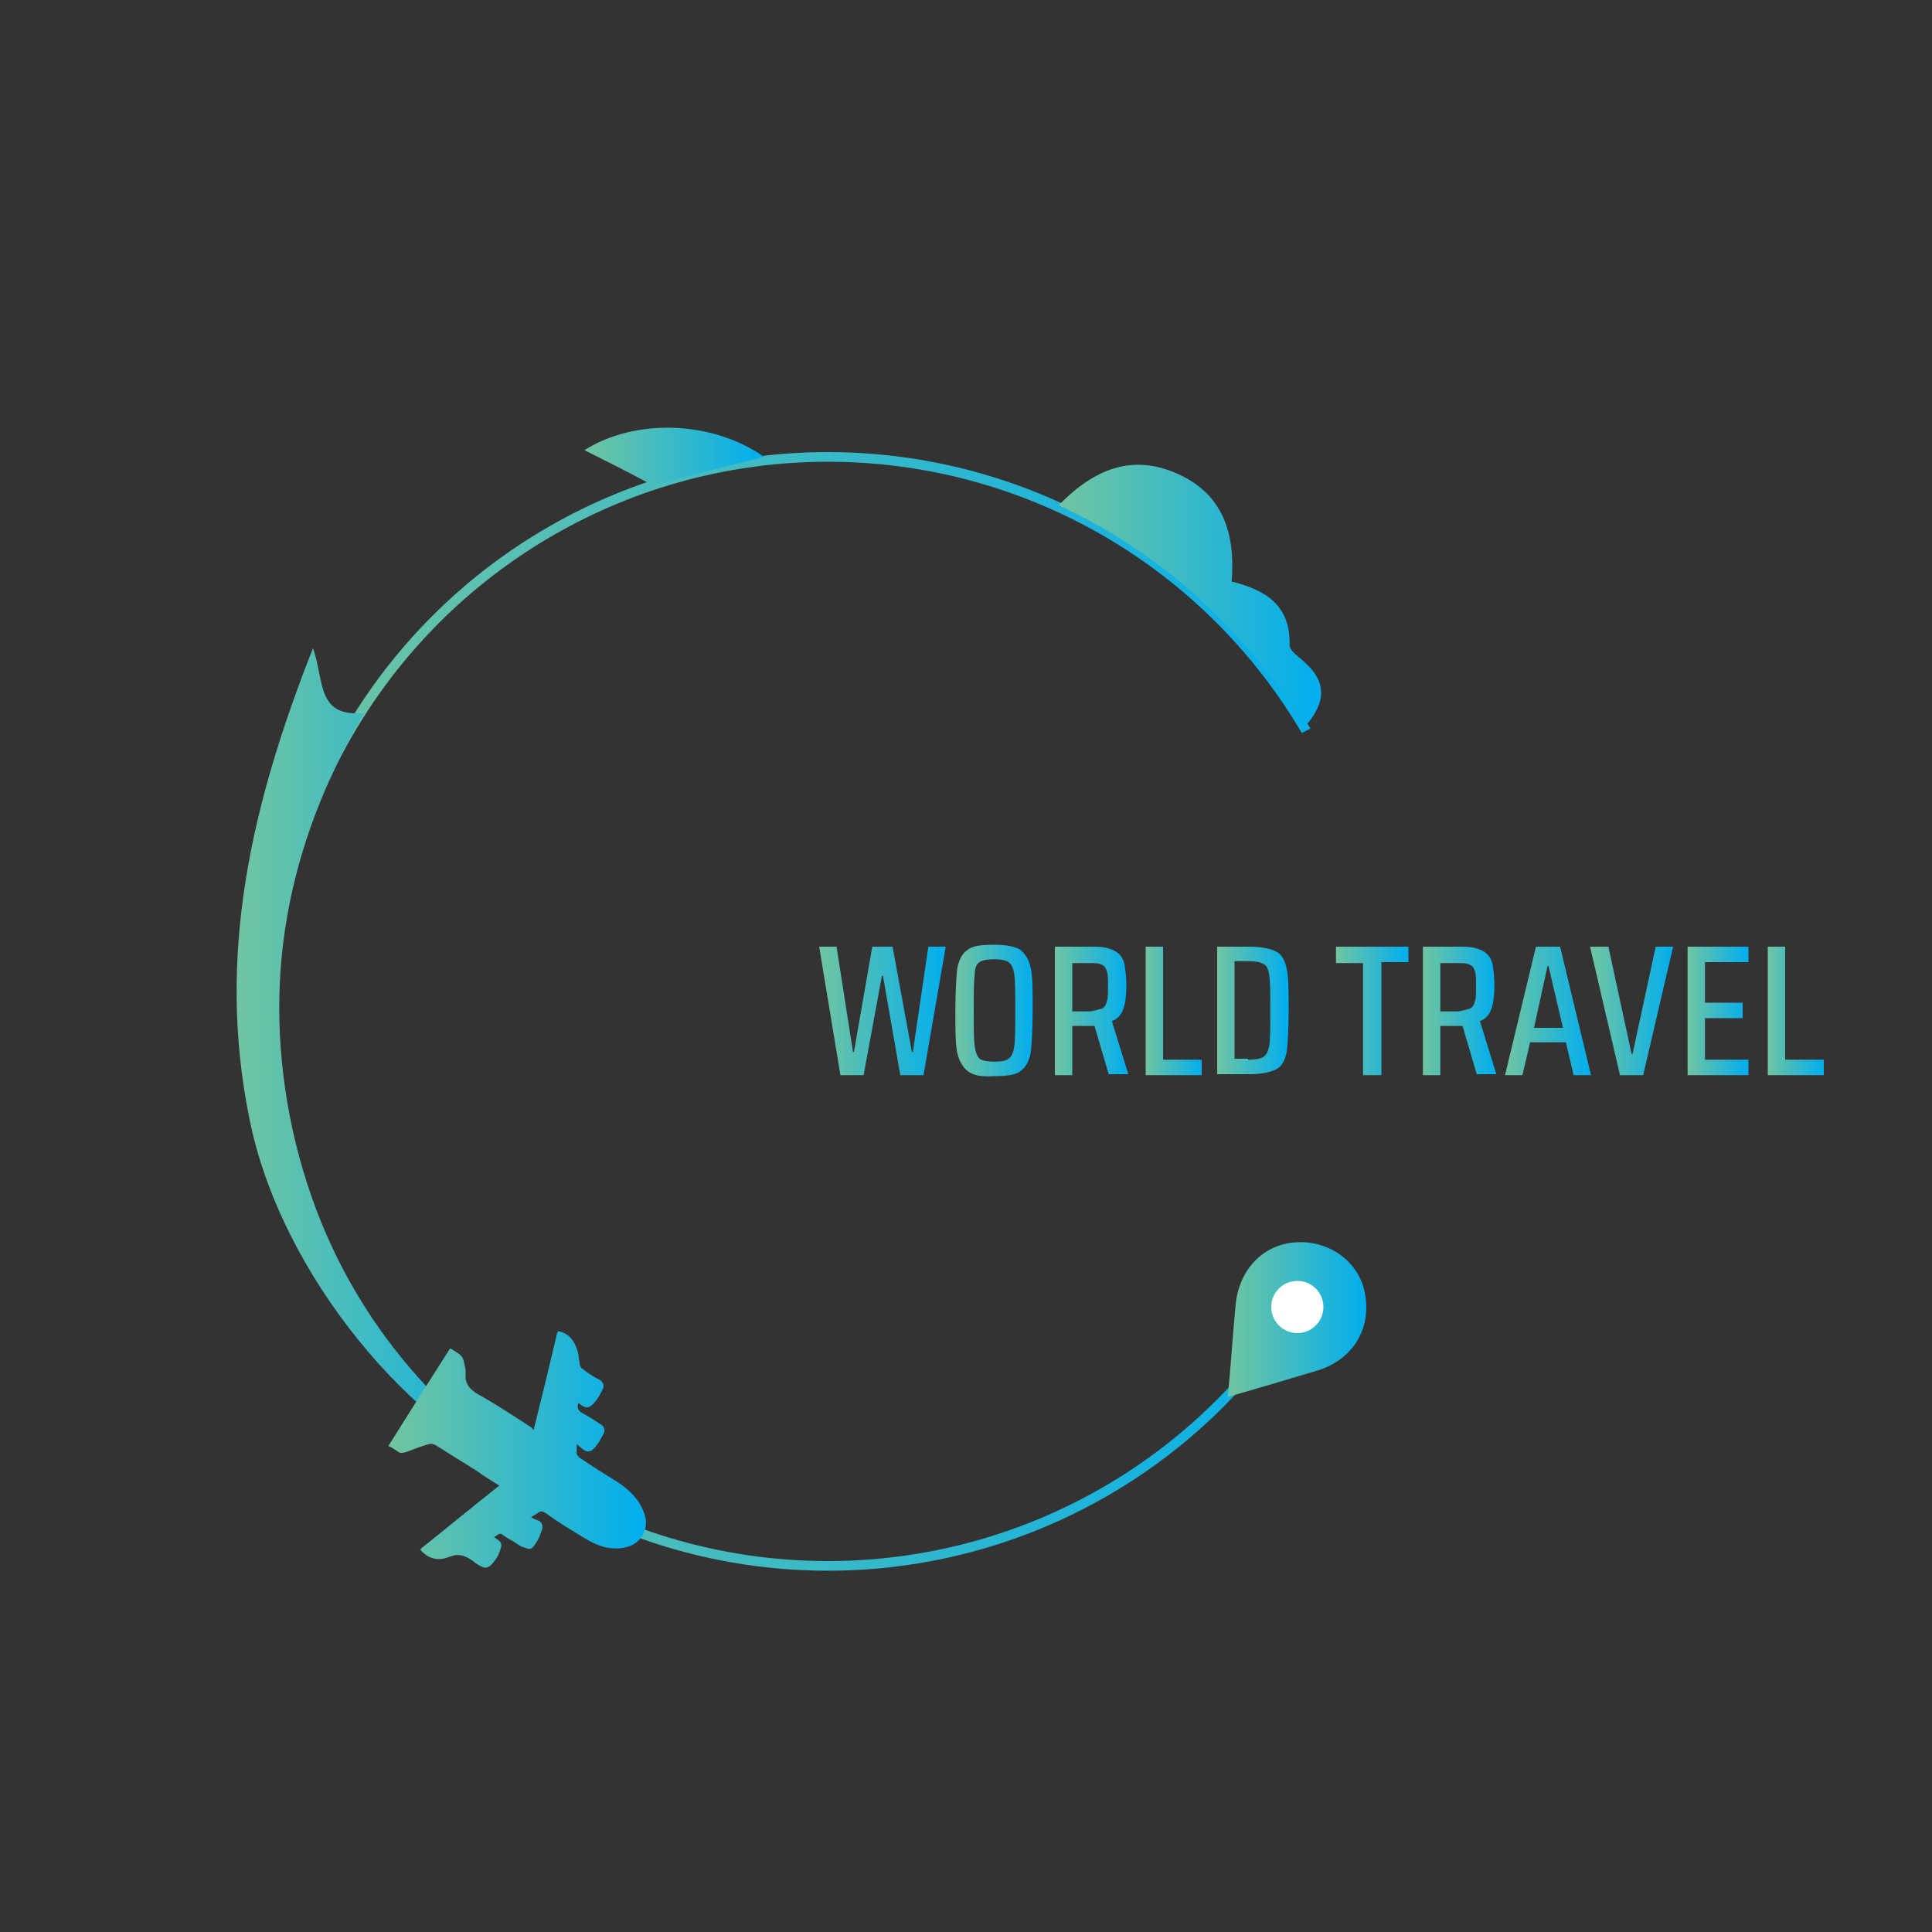 <?xml version="1.0" encoding="utf-8"?>
<!-- Generator: Adobe Illustrator 19.0.0, SVG Export Plug-In . SVG Version: 6.00 Build 0)  -->
<svg version="1.1" id="Layer_1" xmlns="http://www.w3.org/2000/svg" xmlns:xlink="http://www.w3.org/1999/xlink" x="0px" y="0px"
	 viewBox="0 0 200 200" style="enable-background:new 0 0 200 200;" xml:space="preserve">
<rect x="0" y="0" width="200" height="200" fill="#333333" stroke="none"/>
<style type="text/css">
	.st0{fill:url(#XMLID_67_);}
	.st1{fill:url(#XMLID_68_);}
	.st2{fill:url(#XMLID_69_);}
	.st3{fill:url(#XMLID_70_);}
	.st4{fill:url(#XMLID_71_);}
	.st5{fill:url(#XMLID_72_);}
	.st6{fill:url(#XMLID_73_);}
	.st7{fill:url(#XMLID_74_);}
	.st8{fill:url(#XMLID_75_);}
	.st9{fill:url(#XMLID_76_);}
	.st10{fill:url(#XMLID_77_);}
	.st11{clip-path:url(#XMLID_78_);fill:none;stroke:url(#XMLID_79_);stroke-miterlimit:10;}
	.st12{fill:url(#XMLID_80_);}
	.st13{fill:url(#XMLID_81_);}
	.st14{fill:url(#XMLID_82_);}
	.st15{fill:url(#XMLID_83_);}
	.st16{fill:#FFFFFF;}
	.st17{fill:url(#XMLID_84_);}
	.st18{fill:url(#XMLID_85_);}
	.st19{fill:url(#XMLID_86_);}
</style>
<g id="XMLID_220_">
	<linearGradient id="XMLID_67_" gradientUnits="userSpaceOnUse" x1="84.773" y1="104.675" x2="97.884" y2="104.675">
		<stop  offset="4.926108e-003" style="stop-color:#70C5A1"/>
		<stop  offset="1" style="stop-color:#00AEEF"/>
	</linearGradient>
	<path id="XMLID_256_" class="st0" d="M93.2,111.3L91.4,101h-0.1l-1.9,10.3h-2.4L84.8,98h1.8l1.7,10.9h0.1L90.3,98h2.1l2,10.9h0.1
		L96.1,98h1.8l-2.3,13.3H93.2z"/>
	<linearGradient id="XMLID_68_" gradientUnits="userSpaceOnUse" x1="98.907" y1="104.675" x2="106.94" y2="104.675">
		<stop  offset="4.926108e-003" style="stop-color:#70C5A1"/>
		<stop  offset="1" style="stop-color:#00AEEF"/>
	</linearGradient>
	<path id="XMLID_253_" class="st1" d="M100.2,110.9c-0.5-0.4-0.9-1-1.1-1.9c-0.2-0.9-0.2-2.3-0.2-4.4c0-2,0.1-3.5,0.2-4.4
		c0.2-0.9,0.5-1.5,1.1-1.9c0.5-0.4,1.5-0.5,2.7-0.5c1.3,0,2.2,0.2,2.7,0.5c0.5,0.4,0.9,1,1.1,1.9c0.2,0.9,0.2,2.3,0.2,4.4
		c0,2-0.1,3.5-0.2,4.4c-0.2,0.9-0.5,1.5-1.1,1.9c-0.5,0.4-1.5,0.5-2.7,0.5C101.6,111.5,100.7,111.3,100.2,110.9z M104.4,109.6
		c0.3-0.2,0.5-0.6,0.6-1.3c0.1-0.7,0.1-1.9,0.1-3.7c0-1.8,0-3-0.1-3.7c-0.1-0.7-0.3-1.1-0.6-1.3c-0.3-0.2-0.8-0.3-1.5-0.3
		c-0.7,0-1.2,0.1-1.5,0.3c-0.3,0.2-0.5,0.6-0.5,1.3c-0.1,0.7-0.1,1.9-0.1,3.7c0,1.8,0,3,0.1,3.7c0.1,0.7,0.3,1.1,0.5,1.3
		c0.3,0.2,0.8,0.3,1.5,0.3C103.7,109.9,104.2,109.8,104.4,109.6z"/>
	<linearGradient id="XMLID_69_" gradientUnits="userSpaceOnUse" x1="109.142" y1="104.675" x2="116.75" y2="104.675">
		<stop  offset="4.926108e-003" style="stop-color:#70C5A1"/>
		<stop  offset="1" style="stop-color:#00AEEF"/>
	</linearGradient>
	<path id="XMLID_250_" class="st2" d="M114.8,111.3l-1.5-5.1h-0.1H111v5.1h-1.8V98h4.2c0.9,0,1.6,0.2,2.1,0.5
		c0.5,0.3,0.8,0.8,0.9,1.3c0.1,0.6,0.2,1.3,0.2,2.2c0,1-0.1,1.8-0.3,2.4c-0.2,0.6-0.6,1.1-1.2,1.3l1.7,5.5H114.8z M114.1,104.4
		c0.3-0.2,0.4-0.4,0.5-0.8c0.1-0.3,0.1-0.8,0.1-1.5c0-0.7,0-1.2-0.1-1.5c-0.1-0.3-0.2-0.6-0.5-0.7c-0.3-0.2-0.7-0.2-1.2-0.2H111v5
		h1.9C113.4,104.6,113.8,104.5,114.1,104.4z"/>
	<linearGradient id="XMLID_70_" gradientUnits="userSpaceOnUse" x1="118.642" y1="104.675" x2="124.473" y2="104.675">
		<stop  offset="4.926108e-003" style="stop-color:#70C5A1"/>
		<stop  offset="1" style="stop-color:#00AEEF"/>
	</linearGradient>
	<path id="XMLID_248_" class="st3" d="M118.6,111.3V98h1.8v11.7h4v1.6H118.6z"/>
	<linearGradient id="XMLID_71_" gradientUnits="userSpaceOnUse" x1="125.96" y1="104.675" x2="133.355" y2="104.675">
		<stop  offset="4.926108e-003" style="stop-color:#70C5A1"/>
		<stop  offset="1" style="stop-color:#00AEEF"/>
	</linearGradient>
	<path id="XMLID_245_" class="st4" d="M126,98h3.3c1.3,0,2.2,0.2,2.8,0.5c0.6,0.3,0.9,0.9,1.1,1.8c0.2,0.9,0.2,2.3,0.2,4.3
		c0,2-0.1,3.5-0.2,4.3c-0.2,0.9-0.5,1.5-1.1,1.8c-0.6,0.3-1.5,0.5-2.8,0.5H126V98z M129.2,109.7c0.8,0,1.3-0.1,1.6-0.3
		c0.3-0.2,0.5-0.6,0.6-1.2c0.1-0.7,0.1-1.8,0.1-3.6c0-1.7,0-2.9-0.1-3.6c-0.1-0.7-0.3-1.1-0.6-1.2c-0.3-0.2-0.8-0.3-1.6-0.3h-1.4
		v10.1H129.2z"/>
	<linearGradient id="XMLID_72_" gradientUnits="userSpaceOnUse" x1="138.278" y1="104.675" x2="145.731" y2="104.675">
		<stop  offset="4.926108e-003" style="stop-color:#70C5A1"/>
		<stop  offset="1" style="stop-color:#00AEEF"/>
	</linearGradient>
	<path id="XMLID_243_" class="st5" d="M141.1,111.3V99.7h-2.8V98h7.5v1.6h-2.8v11.7H141.1z"/>
	<linearGradient id="XMLID_73_" gradientUnits="userSpaceOnUse" x1="147.237" y1="104.675" x2="154.845" y2="104.675">
		<stop  offset="4.926108e-003" style="stop-color:#70C5A1"/>
		<stop  offset="1" style="stop-color:#00AEEF"/>
	</linearGradient>
	<path id="XMLID_240_" class="st6" d="M152.9,111.3l-1.5-5.1h-0.1h-2.2v5.1h-1.8V98h4.2c0.9,0,1.6,0.2,2.1,0.5
		c0.5,0.3,0.8,0.8,0.9,1.3c0.1,0.6,0.2,1.3,0.2,2.2c0,1-0.1,1.8-0.3,2.4c-0.2,0.6-0.6,1.1-1.2,1.3l1.7,5.5H152.9z M152.2,104.4
		c0.3-0.2,0.4-0.4,0.5-0.8c0.1-0.3,0.1-0.8,0.1-1.5c0-0.7,0-1.2-0.1-1.5c-0.1-0.3-0.2-0.6-0.5-0.7c-0.3-0.2-0.7-0.2-1.2-0.2h-1.9v5
		h1.9C151.5,104.6,151.9,104.5,152.2,104.4z"/>
	<linearGradient id="XMLID_74_" gradientUnits="userSpaceOnUse" x1="155.771" y1="104.675" x2="164.788" y2="104.675">
		<stop  offset="4.926108e-003" style="stop-color:#70C5A1"/>
		<stop  offset="1" style="stop-color:#00AEEF"/>
	</linearGradient>
	<path id="XMLID_237_" class="st7" d="M162.9,111.3l-0.8-3.4h-3.7l-0.8,3.4h-1.8L159,98h2.5l3.2,13.3H162.9z M160.3,100h-0.1
		l-1.4,6.4h3L160.3,100z"/>
	<linearGradient id="XMLID_75_" gradientUnits="userSpaceOnUse" x1="164.596" y1="104.675" x2="173.246" y2="104.675">
		<stop  offset="4.926108e-003" style="stop-color:#70C5A1"/>
		<stop  offset="1" style="stop-color:#00AEEF"/>
	</linearGradient>
	<path id="XMLID_235_" class="st8" d="M167.7,111.3L164.6,98h1.9l2.4,11.1h0.1l2.4-11.1h1.8l-3.1,13.3H167.7z"/>
	<linearGradient id="XMLID_76_" gradientUnits="userSpaceOnUse" x1="174.656" y1="104.675" x2="180.989" y2="104.675">
		<stop  offset="4.926108e-003" style="stop-color:#70C5A1"/>
		<stop  offset="1" style="stop-color:#00AEEF"/>
	</linearGradient>
	<path id="XMLID_223_" class="st9" d="M174.7,111.3V98h6.3v1.6h-4.5v4.2h3.9v1.6h-3.9v4.3h4.5v1.6H174.7z"/>
	<linearGradient id="XMLID_77_" gradientUnits="userSpaceOnUse" x1="182.959" y1="104.675" x2="188.791" y2="104.675">
		<stop  offset="4.926108e-003" style="stop-color:#70C5A1"/>
		<stop  offset="1" style="stop-color:#00AEEF"/>
	</linearGradient>
	<path id="XMLID_221_" class="st10" d="M183,111.3V98h1.8v11.7h4v1.6H183z"/>
</g>
<g id="XMLID_219_">
	<defs>
		<path id="XMLID_271_" d="M132.8,76.9c0,0,4.4-2.3,4.7-2.4s11.9-10,11.6-11.2c-0.3-1.2-11.5-23.8-17.7-24.5s-58.2-1.9-59-1.6
			S39,41.3,38.2,42.5S19.6,56,19,57.6s-2.5,98.8-2.4,99s30.4,11.9,30.7,11.9s87.9,1.9,88.1,1.1s3.3-8.6,5.9-13.1s2.4-25.3,2.4-25.3
			l-17.5-3.4L132.8,76.9z"/>
	</defs>
	<clipPath id="XMLID_78_">
		<use xlink:href="#XMLID_271_"  style="overflow:visible;"/>
	</clipPath>
	<linearGradient id="XMLID_79_" gradientUnits="userSpaceOnUse" x1="27.764" y1="104.675" x2="143.616" y2="104.675">
		<stop  offset="4.926108e-003" style="stop-color:#70C5A1"/>
		<stop  offset="1" style="stop-color:#00AEEF"/>
	</linearGradient>
	<circle id="XMLID_270_" class="st11" cx="85.7" cy="104.7" r="57.4"/>
</g>
<g id="XMLID_265_">
	<linearGradient id="XMLID_80_" gradientUnits="userSpaceOnUse" x1="24.501" y1="109.974" x2="55.063" y2="109.974">
		<stop  offset="4.926108e-003" style="stop-color:#70C5A1"/>
		<stop  offset="1" style="stop-color:#00AEEF"/>
	</linearGradient>
	<path id="XMLID_269_" class="st12" d="M32.4,67.1c1.2,3.3,0.3,7.2,5.3,6.7c-8.1,13.8-10.7,28-7.4,43.2c3.4,15.3,11.9,27,24.8,35.9
		C42.9,148.3,29,132,25.8,115.7C22.4,98.9,26,83.3,32.4,67.1z"/>
	
		<linearGradient id="XMLID_81_" gradientUnits="userSpaceOnUse" x1="109.605" y1="-16243.603" x2="136.782" y2="-16243.603" gradientTransform="matrix(1 0 0 -1 0 -16182)">
		<stop  offset="4.926108e-003" style="stop-color:#70C5A1"/>
		<stop  offset="1" style="stop-color:#00AEEF"/>
	</linearGradient>
	<path id="XMLID_268_" class="st13" d="M109.6,52.3c3.7-3.8,7.6-5.3,12.2-3.3c4.8,2.1,6.1,6.2,5.7,11.2c3.6,0.9,6.1,2.5,6,6.6
		c0,0.6,1,1.2,1.6,1.8c2.1,1.9,2.3,3.9,0.1,6.5C128.6,65.1,120.4,57.3,109.6,52.3z"/>
	<linearGradient id="XMLID_82_" gradientUnits="userSpaceOnUse" x1="127.14" y1="136.587" x2="141.524" y2="136.587">
		<stop  offset="4.926108e-003" style="stop-color:#70C5A1"/>
		<stop  offset="1" style="stop-color:#00AEEF"/>
	</linearGradient>
	<path id="XMLID_267_" class="st14" d="M127.1,144.6c0.3-3.1,0.5-6.2,0.8-9.4c0.3-3.7,2.8-6.4,6.3-6.6c3.4-0.2,6.5,2,7.1,5.3
		c0.7,3.7-1.3,6.9-5,8C133.3,142.8,130.3,143.7,127.1,144.6z"/>
	<linearGradient id="XMLID_83_" gradientUnits="userSpaceOnUse" x1="60.551" y1="47.249" x2="79.158" y2="47.249">
		<stop  offset="4.926108e-003" style="stop-color:#70C5A1"/>
		<stop  offset="1" style="stop-color:#00AEEF"/>
	</linearGradient>
	<path id="XMLID_266_" class="st15" d="M67.5,50.2c-2.6-1.4-4.8-2.5-7-3.6c5.2-3.3,13.2-3.1,18.6,0.7C74.9,48.3,70.9,49.4,67.5,50.2
		z"/>
</g>
<circle id="XMLID_272_" class="st16" cx="134.3" cy="135.3" r="2.7"/>
<g id="XMLID_258_">
	<linearGradient id="XMLID_84_" gradientUnits="userSpaceOnUse" x1="40.255" y1="150.09" x2="66.838" y2="150.09">
		<stop  offset="4.926108e-003" style="stop-color:#70C5A1"/>
		<stop  offset="1" style="stop-color:#00AEEF"/>
	</linearGradient>
	<path id="XMLID_263_" class="st17" d="M46.6,139.6c-2.1,3.3-4.2,6.6-6.3,10c0.3,0.2,0.6,0.3,0.9,0.5c0.3,0.3,0.6,0.2,1,0.1
		c0.7-0.3,1.5-0.5,2.3-0.8c0.2-0.1,0.5,0,0.7,0.1c1.4,0.9,2.9,1.8,4.3,2.7c0.8,0.5,1.5,1,2.3,1.5c-2.7,2.2-5.4,4.4-8.2,6.6
		c0.8,1,1.9,1.2,2.9,0.8c1.1-0.5,1.9-0.1,2.7,0.5c0,0,0.1,0.1,0.1,0.1c1.1,0.7,1.3,0.7,2.1-0.4c0.2-0.3,0.3-0.6,0.4-0.9
		c0.2-0.5,0.1-0.8-0.4-1.1c-0.1-0.1-0.3-0.2-0.4-0.3c0.5-0.4,0.9-0.5,1.3-0.1c0.4,0.3,0.9,0.5,1.3,0.8c1.1,0.8,1.5,0.5,2.2-0.6
		c0.1-0.2,0.2-0.5,0.3-0.7c0.1-0.4,0.1-0.8-0.4-1c-0.3-0.1-0.5-0.2-0.8-0.4c0.2-0.3,0.3-0.3,0.4-0.4c0.5-0.4,0.9-0.3,1.4,0
		c1.2,0.8,2.5,1.6,3.7,2.4c1.2,0.8,2.5,1.2,4.1,1.1c1.8-0.2,2.8-1.8,2.2-3.4c-0.5-1.5-1.6-2.5-2.8-3.3c-1.3-0.8-2.6-1.6-3.9-2.5
		c-0.1-0.1-0.3-0.3-0.3-0.4c0-0.3,0-0.7,0-1c0,0,0.1-0.1,0.1-0.1c0.2,0.2,0.4,0.3,0.6,0.5c0.4,0.3,0.9,0.3,1.2-0.1
		c0.3-0.4,0.6-0.9,0.9-1.4c0.2-0.4,0-0.8-0.4-1c-0.6-0.4-1.2-0.8-1.8-1.1c-0.5-0.3-0.6-0.6-0.4-1.2c0.1,0.1,0.2,0.1,0.3,0.2
		c0.6,0.5,1,0.3,1.4-0.2c0.3-0.4,0.6-0.9,0.8-1.3c0.2-0.4,0-0.8-0.4-1c-0.6-0.3-1.2-0.7-1.7-1.1c-0.2-0.1-0.3-0.4-0.3-0.6
		c-0.1-0.5-0.1-1-0.3-1.5c-0.3-0.9-0.9-1.6-1.9-1.8c-0.8,3.4-1.6,6.8-2.5,10.3c-0.2-0.2-0.3-0.4-0.4-0.4c-1.7-1.1-3.5-2.3-5.3-3.3
		c-0.9-0.5-1.5-1.1-1.4-2.2c0-0.1,0-0.3,0-0.4C47.9,140.4,47.9,140.4,46.6,139.6C46.6,139.6,46.5,139.6,46.6,139.6z"/>
	<linearGradient id="XMLID_85_" gradientUnits="userSpaceOnUse" x1="40.255" y1="150.09" x2="66.838" y2="150.09">
		<stop  offset="4.926108e-003" style="stop-color:#70C5A1"/>
		<stop  offset="1" style="stop-color:#00AEEF"/>
	</linearGradient>
	<path id="XMLID_260_" class="st18" d="M46.6,139.6C46.5,139.6,46.6,139.6,46.6,139.6c1.4,0.8,1.4,0.8,1.5,2.3c0,0.1,0,0.3,0,0.4
		c-0.1,1.1,0.5,1.7,1.4,2.2c1.8,1,3.5,2.2,5.3,3.3c0.1,0.1,0.3,0.3,0.4,0.4c0.9-3.6,1.7-6.9,2.5-10.3c1,0.2,1.6,0.9,1.9,1.8
		c0.2,0.5,0.2,1,0.3,1.5c0.1,0.2,0.2,0.5,0.3,0.6c0.6,0.4,1.1,0.8,1.7,1.1c0.4,0.2,0.6,0.6,0.4,1c-0.2,0.5-0.4,0.9-0.8,1.3
		c-0.4,0.5-0.8,0.7-1.4,0.2c-0.1-0.1-0.2-0.1-0.3-0.2c-0.2,0.5-0.1,0.9,0.4,1.2c0.6,0.3,1.2,0.7,1.8,1.1c0.4,0.2,0.6,0.6,0.4,1
		c-0.2,0.5-0.5,1-0.9,1.4c-0.3,0.4-0.7,0.5-1.2,0.1c-0.2-0.2-0.4-0.3-0.6-0.5c0,0-0.1,0.1-0.1,0.1c0,0.3-0.1,0.7,0,1
		c0,0.2,0.2,0.3,0.3,0.4c1.3,0.8,2.6,1.6,3.9,2.5c1.3,0.8,2.3,1.8,2.8,3.3c0.6,1.7-0.4,3.3-2.2,3.4c-1.5,0.2-2.8-0.3-4.1-1.1
		c-1.3-0.8-2.5-1.5-3.7-2.4c-0.5-0.3-0.9-0.4-1.4,0c-0.1,0.1-0.2,0.1-0.4,0.4c0.3,0.1,0.5,0.2,0.8,0.4c0.4,0.2,0.5,0.6,0.4,1
		c-0.1,0.2-0.1,0.5-0.3,0.7c-0.7,1-1.1,1.4-2.2,0.6c-0.4-0.3-0.9-0.5-1.3-0.8c-0.5-0.4-0.9-0.4-1.3,0.1c0.1,0.1,0.3,0.2,0.4,0.3
		c0.5,0.2,0.6,0.6,0.4,1.1c-0.1,0.3-0.2,0.6-0.4,0.9c-0.8,1.1-1,1.1-2.1,0.4c0,0-0.1-0.1-0.1-0.1c-0.8-0.6-1.6-1-2.7-0.5
		c-1,0.4-2.1,0.2-2.9-0.8c2.7-2.2,5.4-4.4,8.2-6.6c-0.8-0.5-1.6-1-2.3-1.5c-1.4-0.9-2.9-1.8-4.3-2.7c-0.2-0.1-0.5-0.2-0.7-0.1
		c-0.8,0.2-1.5,0.5-2.3,0.8c-0.4,0.1-0.7,0.2-1-0.1c-0.3-0.2-0.6-0.4-0.9-0.5C42.4,146.2,44.5,142.9,46.6,139.6z M46.7,140.1
		c-2,3.1-3.9,6.2-5.9,9.3c0.5,0.8,1.2,0.5,2,0.2c0.5-0.2,1.1-0.4,1.6-0.6c0.3-0.1,0.6-0.1,0.9,0.1c2.2,1.4,4.4,2.8,6.6,4.2
		c0.1,0.1,0.3,0.2,0.5,0.3c-2.8,2.2-5.5,4.4-8.3,6.7c0.3,0.2,0.5,0.3,0.8,0.4c0.9,0.3,1.7,0.1,2.5-0.2c0.4-0.2,0.7-0.2,1.1,0.1
		c0.5,0.4,1.1,0.7,1.7,1.1c0.2,0.1,0.6,0.1,0.6,0c0.3-0.4,0.6-0.9,0.9-1.4c0.1-0.1-0.1-0.5-0.2-0.6c-0.3-0.2-0.6-0.4-1.1-0.6
		c0.5-0.3,0.8-0.4,1.2-0.6c0.3-0.2,0.5-0.2,0.8,0c0.6,0.4,1.1,0.7,1.7,1.1c0.8,0.5,1,0.5,1.5-0.3c0.1-0.2,0.3-0.5,0.4-0.8
		c0.1-0.3,0-0.5-0.3-0.7c-0.4-0.2-0.8-0.4-1.3-0.7c0.5-0.4,1-0.6,1.4-0.9c0.3-0.2,0.5-0.1,0.8,0c1.3,0.8,2.6,1.7,3.9,2.5
		c1.1,0.7,2.2,1.1,3.4,1.2c1.8,0.1,3-1.1,2.6-2.8c-0.2-0.9-0.7-1.8-1.4-2.3c-1.4-1-2.8-1.9-4.2-2.9c-0.5-0.3-1.2-0.6-1.5-1.1
		c-0.3-0.5,0-1.2,0-1.8c0,0,0,0,0.1-0.2c0.3,0.2,0.6,0.4,0.9,0.6c0.7,0.5,1,0.4,1.5-0.3c0.1-0.2,0.3-0.5,0.4-0.7
		c0.1-0.3,0.1-0.6-0.3-0.8c-0.7-0.4-1.4-0.9-2.1-1.3c-0.1-0.1-0.3-0.2-0.3-0.3c0-0.5,0-1,0.1-1.7c0.3,0.2,0.4,0.3,0.5,0.4
		c0.9,0.6,1.2,0.5,1.7-0.4c0.1-0.2,0.2-0.4,0.3-0.6c0.1-0.3,0.1-0.5-0.2-0.7c-0.5-0.3-1-0.7-1.6-1c-0.5-0.2-0.6-0.6-0.7-1.1
		c-0.1-1.1-0.4-2.1-1.6-2.7c-0.8,3.4-1.6,6.8-2.5,10.2c-0.1,0-0.2-0.1-0.2-0.1c-2.4-1.5-4.7-3-7.1-4.5c-0.1-0.1-0.2-0.3-0.3-0.5
		c-0.1-0.6-0.2-1.2-0.2-1.9C47.6,141,47.6,140.3,46.7,140.1z"/>
	<linearGradient id="XMLID_86_" gradientUnits="userSpaceOnUse" x1="40.771" y1="150.082" x2="66.512" y2="150.082">
		<stop  offset="4.926108e-003" style="stop-color:#70C5A1"/>
		<stop  offset="1" style="stop-color:#00AEEF"/>
	</linearGradient>
	<path id="XMLID_259_" class="st19" d="M46.7,140.1c0.9,0.2,1,0.9,1,1.7c0.1,0.6,0.1,1.2,0.2,1.9c0,0.2,0.1,0.4,0.3,0.5
		c2.3,1.5,4.7,3,7.1,4.5c0,0,0.1,0,0.2,0.1c0.8-3.4,1.6-6.8,2.5-10.2c1.2,0.6,1.5,1.6,1.6,2.7c0,0.5,0.2,0.8,0.7,1.1
		c0.6,0.3,1.1,0.7,1.6,1c0.3,0.2,0.4,0.4,0.2,0.7c-0.1,0.2-0.2,0.4-0.3,0.6c-0.5,0.9-0.8,1-1.7,0.4c-0.1-0.1-0.3-0.2-0.5-0.4
		c0,0.7-0.1,1.2-0.1,1.7c0,0.1,0.2,0.2,0.3,0.3c0.7,0.5,1.4,0.9,2.1,1.3c0.3,0.2,0.4,0.5,0.3,0.8c-0.1,0.2-0.2,0.5-0.4,0.7
		c-0.5,0.7-0.7,0.8-1.5,0.3c-0.3-0.2-0.6-0.4-0.9-0.6c-0.1,0.1-0.1,0.1-0.1,0.2c0,0.6-0.2,1.3,0,1.8c0.3,0.5,1,0.7,1.5,1.1
		c1.4,0.9,2.8,1.9,4.2,2.9c0.7,0.6,1.2,1.4,1.4,2.3c0.4,1.6-0.8,2.8-2.6,2.8c-1.3,0-2.4-0.5-3.4-1.2c-1.3-0.8-2.6-1.7-3.9-2.5
		c-0.3-0.2-0.5-0.2-0.8,0c-0.4,0.3-0.9,0.5-1.4,0.9c0.4,0.2,0.8,0.5,1.3,0.7c0.3,0.1,0.4,0.4,0.3,0.7c-0.1,0.3-0.2,0.5-0.4,0.8
		c-0.5,0.8-0.7,0.8-1.5,0.3c-0.6-0.4-1.2-0.7-1.7-1.1c-0.3-0.2-0.5-0.2-0.8,0c-0.3,0.2-0.7,0.4-1.2,0.6c0.4,0.2,0.8,0.4,1.1,0.6
		c0.2,0.1,0.3,0.5,0.2,0.6c-0.2,0.5-0.5,1-0.9,1.4c-0.1,0.1-0.5,0.1-0.6,0c-0.6-0.3-1.1-0.7-1.7-1.1c-0.4-0.3-0.7-0.3-1.1-0.1
		c-0.8,0.3-1.6,0.5-2.5,0.2c-0.2-0.1-0.5-0.2-0.8-0.4c2.8-2.2,5.5-4.4,8.3-6.7c-0.2-0.1-0.3-0.2-0.5-0.3c-2.2-1.4-4.4-2.8-6.6-4.2
		c-0.3-0.2-0.6-0.2-0.9-0.1c-0.5,0.2-1.1,0.4-1.6,0.6c-0.7,0.3-1.4,0.6-2-0.2C42.7,146.3,44.7,143.2,46.7,140.1z"/>
</g>
</svg>
